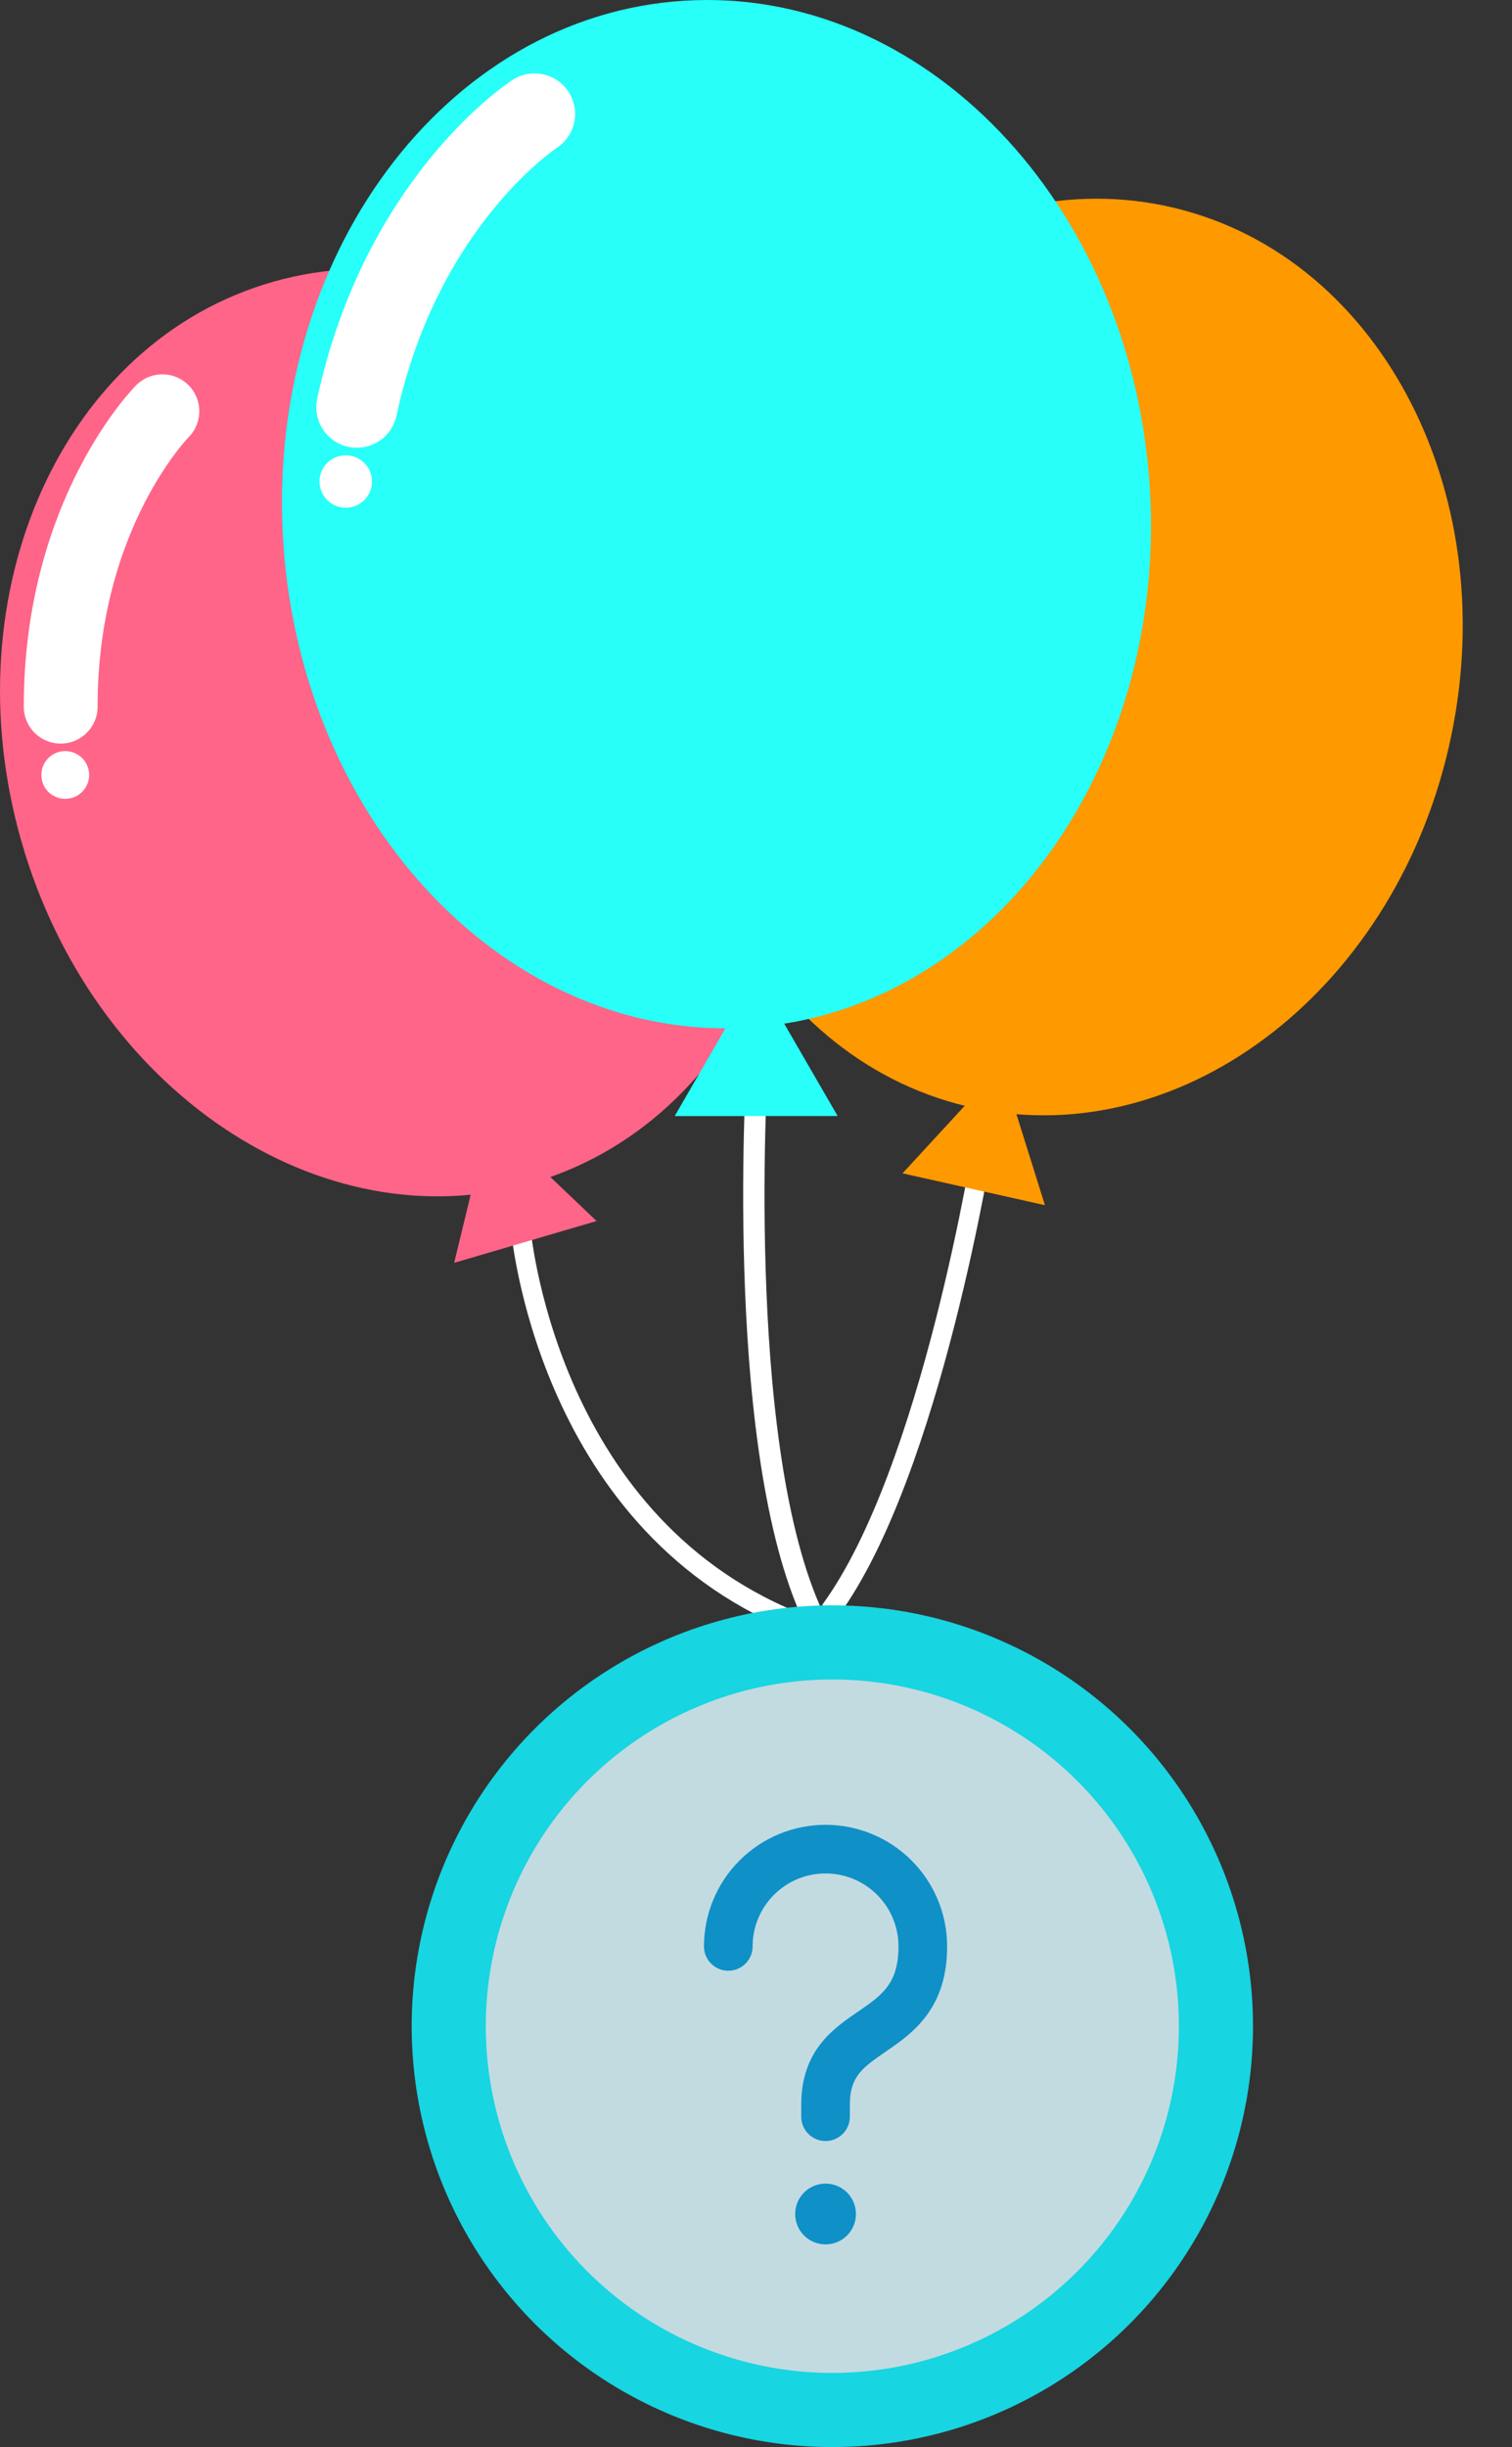 <svg width="102" height="165" viewBox="0 0 102 165" fill="none" xmlns="http://www.w3.org/2000/svg">
<rect x="0" y="0" width="102" height="165" fill="#333333" stroke="none"/>
<g clip-path="url(#clip0_1354_11137)">
<path d="M97.893 49.659C101.411 32.853 92.758 16.831 78.567 13.871C64.377 10.912 50.021 22.137 46.504 38.943C42.986 55.749 51.639 71.772 65.829 74.731C80.02 77.69 94.376 66.465 97.893 49.659Z" fill="#FF9900"/>
<path d="M52.662 36.759C52.481 37.617 51.642 38.166 50.783 37.985C49.923 37.803 49.374 36.967 49.555 36.109C49.737 35.251 50.575 34.702 51.434 34.883C52.294 35.065 52.844 35.901 52.662 36.759Z" fill="white"/>
<path d="M68.042 18.061C68.042 18.061 58.913 20.928 52.95 32.288" stroke="white" stroke-width="4.9" stroke-miterlimit="10" stroke-linecap="round"/>
<path d="M66.371 76.755C66.371 76.755 62.858 99.263 55.993 108.609" stroke="white" stroke-width="1.32" stroke-miterlimit="10"/>
<path d="M67.551 71.88L70.492 81.263L60.883 79.116L67.551 71.88Z" fill="#FF9900"/>
<path d="M52.765 42.111C57.549 58.902 49.931 75.777 35.757 79.8C21.583 83.823 6.214 73.475 1.43 56.685C-3.353 39.895 4.26 23.019 18.439 18.996C32.618 14.973 47.987 25.321 52.771 42.111H52.765Z" fill="#FF6588"/>
<path d="M5.952 51.815C6.197 52.672 5.695 53.562 4.841 53.802C3.987 54.042 3.09 53.552 2.85 52.694C2.61 51.836 3.101 50.946 3.96 50.706C4.82 50.467 5.711 50.957 5.952 51.815Z" fill="white"/>
<path d="M10.954 27.73C10.954 27.73 4.088 34.614 4.094 47.648" stroke="white" stroke-width="4.98" stroke-miterlimit="10" stroke-linecap="round"/>
<path d="M35.11 82.694C35.11 82.694 36.68 102.399 53.496 109.299" stroke="white" stroke-width="1.32" stroke-miterlimit="10"/>
<path d="M32.996 75.436L30.637 85.15L40.246 82.331L32.996 75.436Z" fill="#FF6588"/>
<path d="M50.546 69.288C66.688 68.26 78.783 51.928 77.561 32.809C76.339 13.689 62.263 -0.977 46.121 0.051C29.979 1.079 17.884 17.411 19.106 36.531C20.328 55.65 34.404 70.316 50.546 69.288Z" fill="#27FFF8"/>
<path d="M25.091 32.355C25.155 33.33 24.413 34.167 23.436 34.231C22.459 34.294 21.621 33.554 21.557 32.579C21.492 31.604 22.235 30.767 23.212 30.703C24.189 30.639 25.027 31.38 25.091 32.355Z" fill="white"/>
<path d="M36.062 7.684C36.062 7.684 27.093 13.476 24.071 27.458" stroke="white" stroke-width="5.47" stroke-miterlimit="10" stroke-linecap="round"/>
<path d="M51.105 71.344C51.105 71.344 49.45 96.708 54.65 108.553" stroke="white" stroke-width="1.44" stroke-miterlimit="10"/>
<path d="M51.009 65.749L45.516 75.255L56.508 75.25L51.009 65.749Z" fill="#27FFF8"/>
</g>
<circle cx="56.15" cy="136.622" r="25.878" fill="#DAF8FF" fill-opacity="0.85" stroke="#17D5E1" stroke-width="5"/>
<path d="M55.692 123.043C53.517 123.043 51.431 123.907 49.893 125.445C48.355 126.983 47.491 129.068 47.491 131.243C47.491 131.678 47.664 132.096 47.972 132.403C48.279 132.711 48.696 132.884 49.131 132.884C49.566 132.884 49.983 132.711 50.291 132.403C50.599 132.096 50.772 131.678 50.772 131.243C50.772 128.524 52.973 126.323 55.692 126.323C58.411 126.323 60.612 128.524 60.612 131.243C60.612 132.582 60.286 133.366 59.894 133.915C59.464 134.514 58.869 134.962 58.044 135.531L57.854 135.659C57.12 136.161 56.176 136.805 55.444 137.704C54.58 138.767 54.052 140.11 54.052 141.904V142.725C54.052 143.159 54.225 143.577 54.532 143.884C54.84 144.192 55.257 144.365 55.692 144.365C56.127 144.365 56.544 144.192 56.852 143.884C57.159 143.577 57.332 143.159 57.332 142.725V141.904C57.332 140.828 57.624 140.225 57.988 139.774C58.41 139.259 58.977 138.869 59.815 138.293L59.902 138.232C60.716 137.674 61.761 136.943 62.559 135.824C63.401 134.657 63.893 133.184 63.893 131.243C63.893 129.068 63.029 126.983 61.491 125.445C59.953 123.907 57.867 123.043 55.692 123.043ZM55.692 151.335C56.236 151.335 56.757 151.119 57.142 150.735C57.526 150.35 57.742 149.829 57.742 149.285C57.742 148.741 57.526 148.22 57.142 147.835C56.757 147.451 56.236 147.235 55.692 147.235C55.148 147.235 54.627 147.451 54.242 147.835C53.858 148.22 53.642 148.741 53.642 149.285C53.642 149.829 53.858 150.35 54.242 150.735C54.627 151.119 55.148 151.335 55.692 151.335Z" fill="#0F90C7"/>
<defs>
<clipPath id="clip0_1354_11137">
<rect width="101.351" height="113.919" fill="white"/>
</clipPath>
</defs>
</svg>
